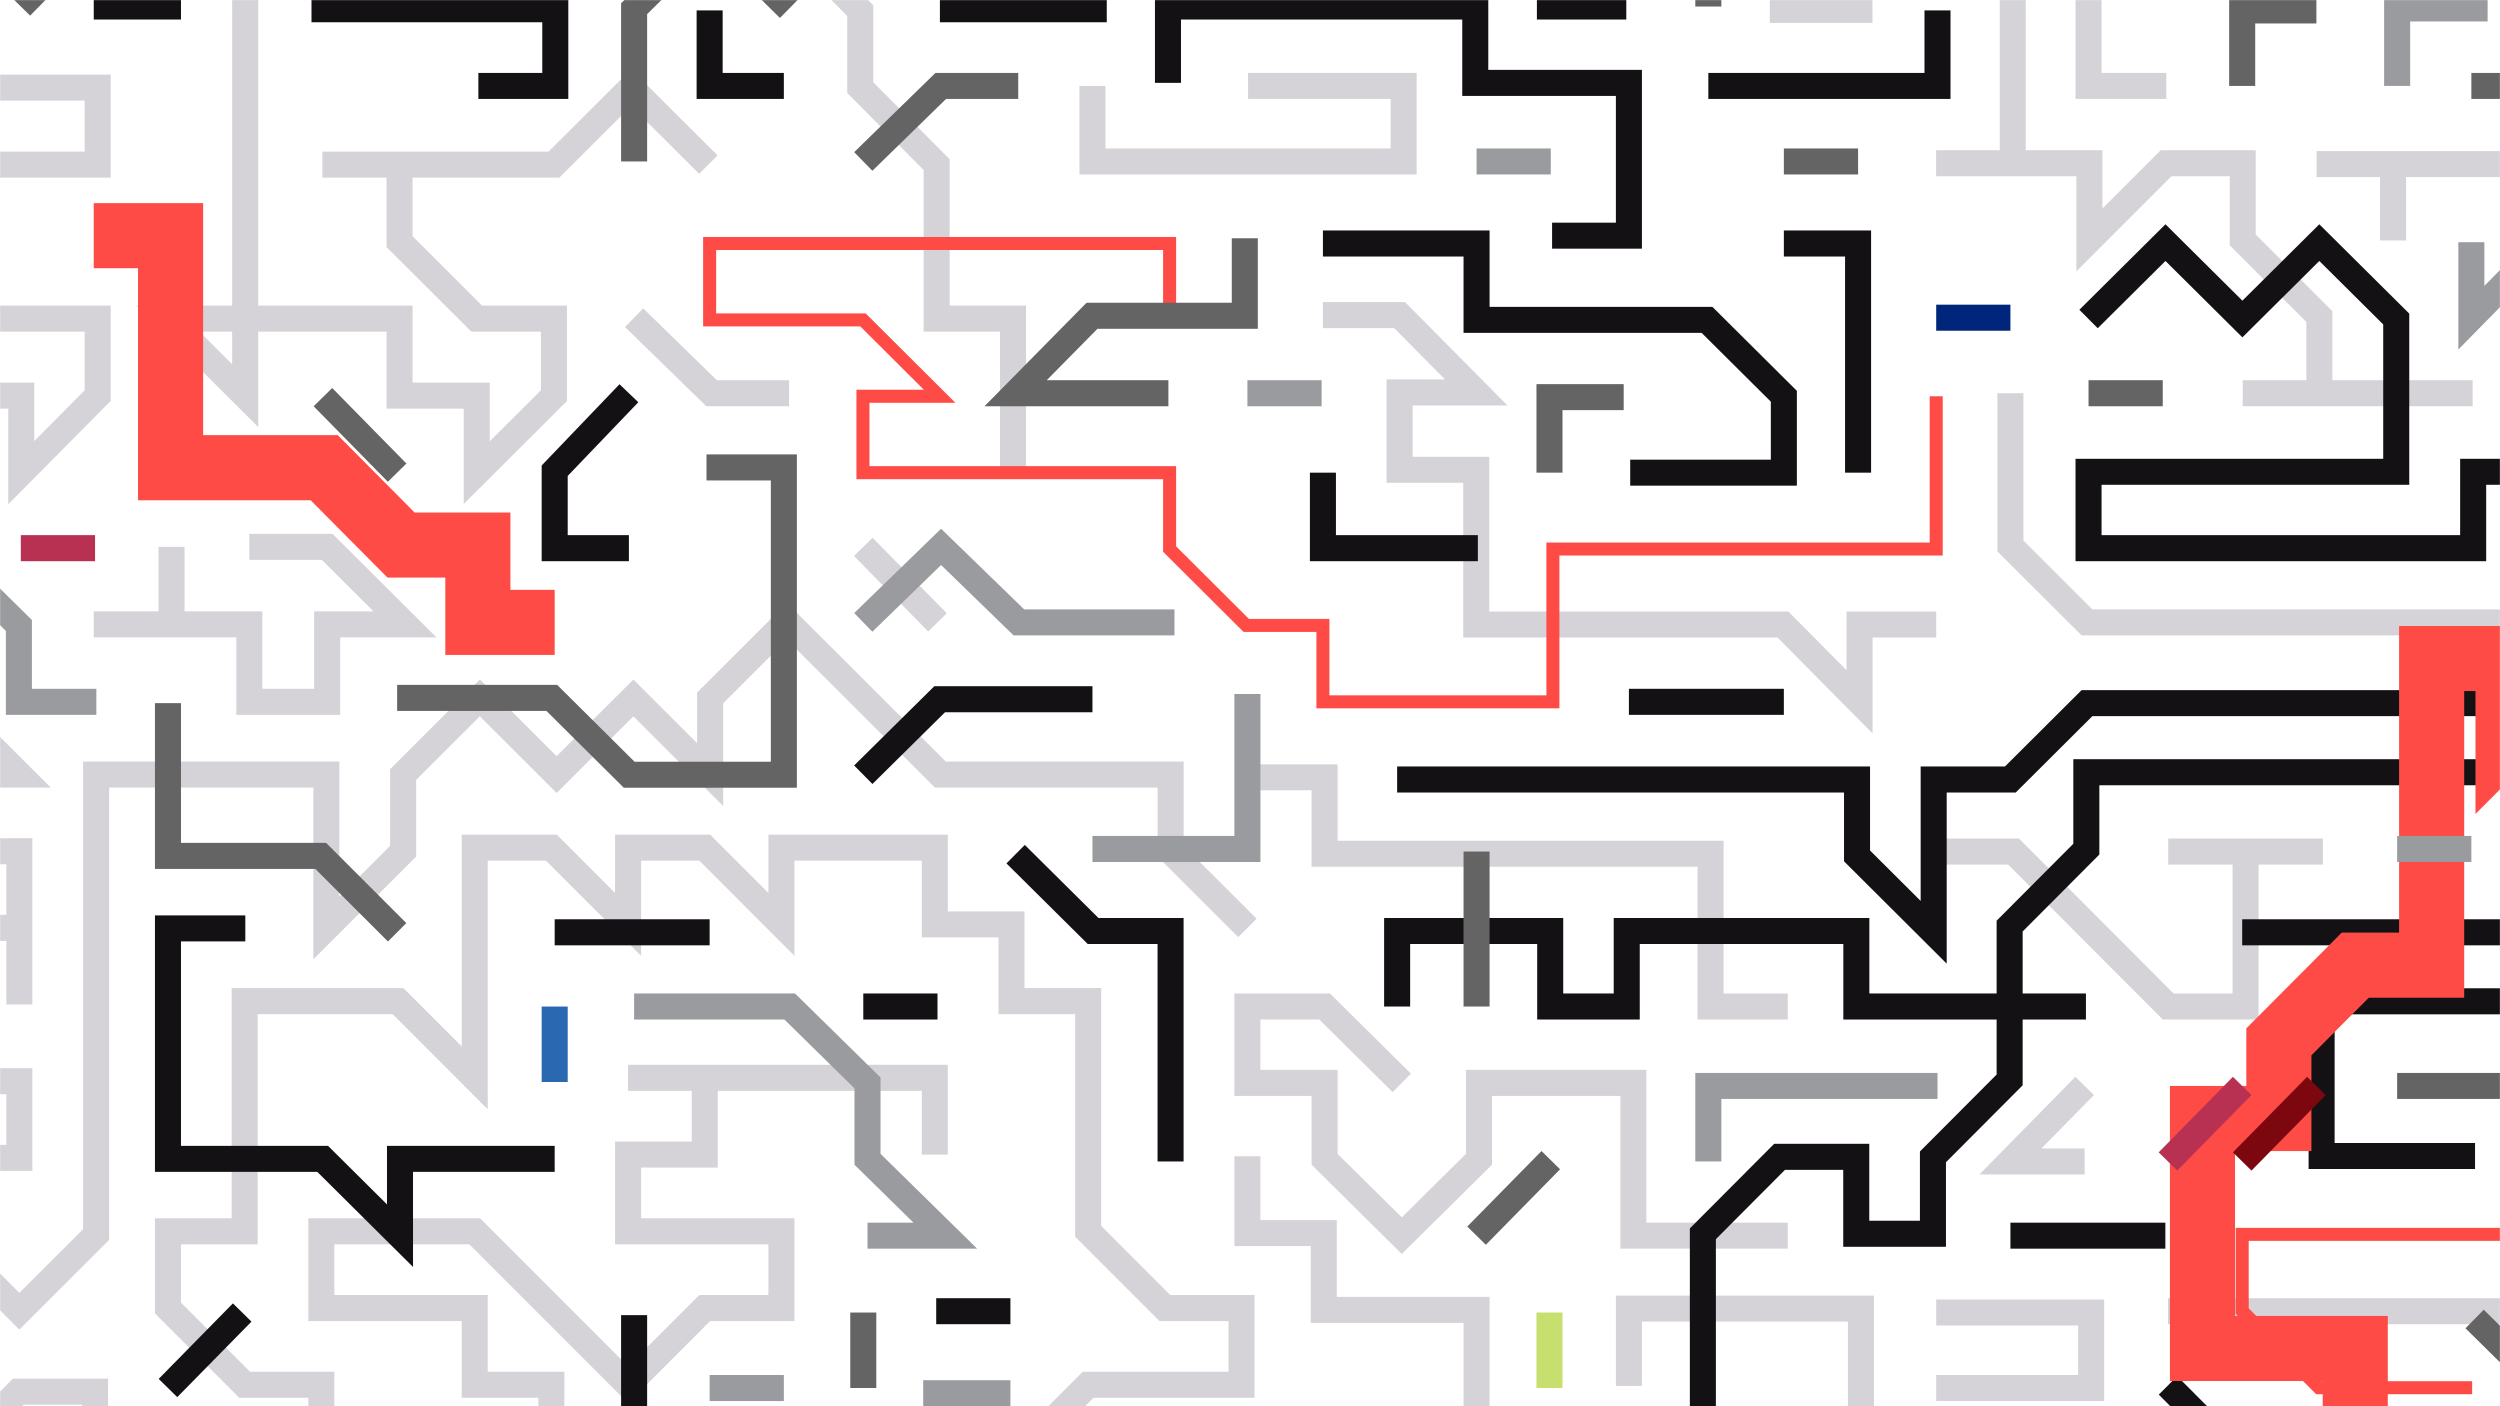 <?xml version="1.0" encoding="UTF-8"?>
<svg width="1920px" height="1080px" viewBox="0 0 1920 1080" version="1.1" xmlns="http://www.w3.org/2000/svg" xmlns:xlink="http://www.w3.org/1999/xlink">
    <!-- Generator: Sketch 51.3 (57544) - http://www.bohemiancoding.com/sketch -->
    <title>artwork3</title>
    <desc>Created with Sketch.</desc>
    <defs>
        <rect id="path-1" x="0" y="0" width="1920" height="1080"></rect>
    </defs>
    <g id="Page-1" stroke="none" stroke-width="1" fill="none" fill-rule="evenodd">
        <g id="artwork3">
            <g id="Shape-Clipped">
                <mask id="mask-2" fill="white">
                    <use xlink:href="#path-1"></use>
                </mask>
                <g id="path-1"></g>
                <g id="Shape" mask="url(#mask-2)">
                    <g transform="translate(-1223, -861)" id="Group">
                        <g transform="translate(1914, 1317) rotate(-90) translate(-1914, -1317) translate(597, -597)">
                            <polyline id="Shape" stroke="#D5D3D8" stroke-width="20" points="2180.079 1357 2239 1298.125 2239 1239.25 2180.079 1239.25 2121.158 1239.25 2062.237 1239.25 2062.237 1180.375 2003.316 1180.375 2003.316 1121.5 1944.395 1121.5 1944.395 1062.625 1885.474 1062.625 1826.553 1062.625 1767.632 1062.625 1708.711 1062.625 1649.789 1062.625 1590.868 1062.625 1531.947 1062.625 1473.026 1062.625 1414.105 1062.625 1355.184 1062.625 1296.263 1062.625 1296.263 1003.75 1296.263 944.875 1237.342 944.875 1237.342 886 1178.421 886 1178.421 827.125 1119.5 827.125 1060.579 827.125 1060.579 768.25 1119.5 768.25 1119.5 709.375 1178.421 650.5 1178.421 591.625 1119.5 591.625 1060.579 591.625 942.737 591.625 883.816 591.625 765.974 591.625 765.974 650.5 707.053 650.5 648.132 650.5 589.211 650.5 530.289 650.5 471.368 650.5 412.447 650.5 353.526 650.5 294.605 650.5 235.684 650.5 176.763 650.5 176.763 591.625 235.684 591.625 294.605 591.625 294.605 532.75 294.605 473.875 235.684 473.875 176.763 473.875 117.842 473.875 58.921 473.875 0 415"></polyline>
                            <polyline id="Shape" stroke="#D5D3D8" stroke-width="20" points="233.8 765.9 233.8 824.8 292.6 824.8 351.4 765.9 410.2 765.9 410.2 824.8 410.2 942.6 351.4 942.6 292.6 942.6 233.8 942.6 175 942.6 175 883.7 175 1001.5 175 1060.4 233.8 1060.4 233.8 1001.5 233.8 1119.3 292.6 1119.3 292.6 1178.2 351.4 1178.2 410.2 1178.2 410.2 1119.3 410.2 1060.4 351.4 1060.4 410.2 1001.5 469 942.6 527.8 942.6 586.6 942.6 586.6 883.7 586.6 824.8 586.6 765.9 527.8 765.9 527.8 707 586.6 707 645.4 707 645.4 765.9 704.2 707 763 765.9 704.2 824.8 704.2 883.7 704.2 942.6 763 1001.5 763 1060.4 763 1119.3 763 1178.2 704.2 1178.2 645.4 1178.2 704.2 1237.1 704.2 1296 645.4 1296 586.6 1296 645.4 1354.9 645.4 1413.8 586.6 1413.8 586.6 1472.7 527.8 1472.7 527.8 1590.5 469 1590.5 410.2 1649.4 351.4 1708.3 351.4 1767.2 410.2 1767.2 410.2 1826.1 410.2 1885 351.4 1885 292.6 1826.1 233.8 1885"></polyline>
                            <polyline id="Shape" stroke="#D5D3D8" stroke-width="20" points="297 3001 297 2942.107 355.929 3001 414.857 2942.107 414.857 2883.214 414.857 2824.321 414.857 2765.429 414.857 2706.536 414.857 2647.643 414.857 2588.75 414.857 2529.857 414.857 2470.964 532.714 2470.964 591.643 2470.964 591.643 2412.071 591.643 2353.179 532.714 2353.179 591.643 2294.286 591.643 2235.393 591.643 2176.5 650.571 2176.5 650.571 2117.607 650.571 2058.714 591.643 2058.714 532.714 1999.821 473.786 1999.821 473.786 1940.929 473.786 1882.036 473.786 1823.143 532.714 1882.036 591.643 1823.143 591.643 1764.25 650.571 1764.25 650.571 1823.143 650.571 1882.036 650.571 1940.929 650.571 1999.821 709.5 2058.714 709.5 2117.607 709.5 2176.5 768.429 2176.5 768.429 2117.607 827.357 2058.714 886.286 2058.714 945.214 2058.714 1004.143 2058.714 1004.143 1999.821 1063.071 1999.821 1063.071 1940.929 1122 1940.929 1122 1882.036 1122 1823.143 1063.071 1823.143 1122 1764.25 1122 1705.357 1063.071 1705.357 1122 1646.464 1122 1587.571 1063.071 1587.571 1004.143 1587.571 945.214 1587.571 1004.143 1528.679 1004.143 1469.786 1004.143 1410.893 945.214 1410.893 827.357 1410.893 827.357 1352 768.429 1352 709.5 1410.893 709.5 1469.786 650.571 1469.786 650.571 1528.679 650.571 1587.571 591.643 1587.571 591.643 1646.464 650.571 1646.464 709.5 1646.464 709.5 1587.571 768.429 1587.571 768.429 1528.679 768.429 1469.786 827.357 1469.786 827.357 1587.571 768.429 1646.464 709.5 1705.357 768.429 1764.25 768.429 1823.143 827.357 1823.143 827.357 1764.25 827.357 1705.357 886.286 1705.357 886.286 1764.25 945.214 1764.25 945.214 1705.357 945.214 1823.143 945.214 1940.929 886.286 1940.929"></polyline>
                            <polyline id="Shape" stroke="#D5D3D8" stroke-width="20" points="885 2181 826 2181 826 2239.667 767 2239.667 767 2298.333 767 2357 708 2357 649 2357"></polyline>
                            <polyline id="Shape" stroke="#D5D3D8" stroke-width="20" points="708.6 2474 768 2474 768 2533.4 768 2592.8 768 2652.2 708.6 2652.2 649.2 2652.2 589.8 2652.2 530.4 2652.2 471 2652.2 471 2711.6 530.4 2711.6 530.4 2771 589.8 2771 589.8 2711.6 589.8 2592.8 589.8 2533.4 649.2 2592.8"></polyline>
                            <polyline id="Shape" stroke="#D5D3D8" stroke-width="20" points="707 2710 707 2769.5 707 2829 765 2829 765 2769.5 765 2710"></polyline>
                            <polyline id="Shape" stroke="#D5D3D8" stroke-width="20" points="824 2596 824 2477.429 882.667 2477.429 941.333 2477.429 941.333 2418.143 941.333 2358.857 882.667 2358.857 824 2299.571 882.667 2240.286 941.333 2240.286 941.333 2181 1000 2181 1000 2240.286 941.333 2299.571"></polyline>
                            <polyline id="Shape" stroke="#D5D3D8" stroke-width="20" points="1060.375 2181 1119.25 2122.054 1178.125 2122.054 1178.125 2063.108 1178.125 2004.162 1178.125 1945.216 1237 1886.27 1295.875 1827.324 1237 1768.378 1178.125 1768.378 1237 1709.432 1178.125 1650.486 1237 1591.541 1178.125 1532.595 1119.25 1532.595 1060.375 1473.649 1178.125 1473.649 1178.125 1414.703 1178.125 1355.757 1178.125 1296.811 1119.25 1296.811 1060.375 1296.811 1001.5 1296.811 942.625 1296.811 883.75 1296.811 824.875 1296.811 766 1237.865 824.875 1178.919 824.875 1119.973 824.875 1061.027 883.75 1061.027 883.75 1119.973 883.75 1178.919 883.75 1237.865 942.625 1237.865 942.625 1178.919 942.625 1119.973 942.625 1061.027 942.625 1002.081 942.625 943.135 1001.5 943.135 1060.375 884.189 1119.25 943.135 1119.25 1002.081 1060.375 1002.081 1060.375 1061.027 1060.375 1119.973 1001.5 1119.973 1060.375 1178.919 1060.375 1237.865 1001.5 1237.865 1119.25 1237.865 1119.25 1178.919 1119.25 1119.973 1119.25 1061.027 1178.125 1061.027 1178.125 1002.081 1178.125 1119.973 1178.125 1178.919 1178.125 1237.865 1237 1178.919 1295.875 1119.973 1354.75 1119.973 1354.75 1002.081 1354.75 943.135 1354.75 884.189 1295.875 825.243 1237 825.243 1295.875 766.297 1295.875 707.351 1237 707.351 1237 648.405 1237 589.459 1237 530.514 1295.875 530.514 1295.875 471.568 1354.75 471.568 1413.625 471.568 1413.625 412.622 1413.625 353.676 1354.75 353.676 1295.875 353.676 1237 294.73 1237 176.838 1295.875 176.838 1295.875 58.946 1354.75 58.946 1413.625 58.946 1413.625 0 1472.5 0 1472.5 117.892 1472.5 176.838 1413.625 176.838 1413.625 235.784 1413.625 294.73 1472.5 294.73 1472.5 235.784 1531.375 235.784 1531.375 294.73 1590.25 294.73 1590.25 235.784 1590.25 176.838 1590.25 117.892 1590.25 58.946 1590.25 0 1649.125 0 1708 0 1708 58.946 1708 117.892 1649.125 117.892 1649.125 176.838 1649.125 235.784 1649.125 294.73 1649.125 353.676 1590.25 353.676 1590.25 412.622 1531.375 412.622 1472.5 412.622 1472.5 353.676"></polyline>
                            <polyline id="Shape" stroke="#D5D3D8" stroke-width="20" points="1469.143 1122 1469.143 1180.667 1469.143 1239.333 1410 1239.333 1469.143 1298 1528.286 1298 1528.286 1239.333 1528.286 1180.667 1587.429 1180.667 1587.429 1122 1646.571 1122 1646.571 1180.667 1646.571 1239.333 1646.571 1298 1705.714 1298 1705.714 1239.333 1705.714 1180.667 1764.857 1180.667 1764.857 1122 1824 1122 1824 1180.667 1824 1239.333"></polyline>
                            <polyline id="Shape" stroke="#D5D3D8" stroke-width="20" points="1824 1411.286 1705.714 1411.286 1646.571 1411.286 1587.429 1411.286 1528.286 1411.286 1469.143 1411.286 1528.286 1352 1528.286 1470.571 1528.286 1529.857 1469.143 1529.857 1469.143 1589.143 1410 1589.143 1469.143 1648.429 1528.286 1648.429 1528.286 1589.143 1587.429 1529.857 1646.571 1529.857 1646.571 1470.571 1646.571 1589.143 1646.571 1648.429 1705.714 1707.714 1646.571 1767"></polyline>
                            <polyline id="Shape" stroke="#D5D3D8" stroke-width="20" points="1529 1710 1471 1769.5 1471 1829"></polyline>
                            <path d="M1353,1886 L1295,1943" id="Shape" stroke="#D5D3D8" stroke-width="20"></path>
                            <polyline id="Shape" stroke="#D5D3D8" stroke-width="20" points="1410 2001 1528.286 2001 1528.286 1942.333 1646.571 1942.333 1705.714 1883.667 1764.857 1883.667 1824 1825 1824 1942.333 1824 2001"></polyline>
                            <polyline id="Shape" stroke="#D5D3D8" stroke-width="20" points="1707 2062 1649 2062 1649 2121.75 1649 2181.5 1649 2241.25 1649 2301 1707 2301 1707 2241.25 1707 2181.5"></polyline>
                            <polyline id="Shape" stroke="#D5D3D8" stroke-width="20" points="1824.25 2239 1824.25 2297.867 1942 2297.867 1942 2356.733 1942 2415.6 1883.125 2415.6 1883.125 2474.467 1824.25 2474.467 1824.25 2533.333 1824.25 2592.2 1765.375 2592.2 1765.375 2651.067 1824.25 2651.067 1824.25 2709.933 1824.25 2768.8 1765.375 2768.8 1706.5 2768.8 1647.625 2768.8 1647.625 2709.933 1647.625 2827.667 1588.75 2827.667 1647.625 2886.533 1647.625 2945.4 1588.75 2945.4 1529.875 3004.267 1471 3004.267 1471 2945.4 1471 3063.133 1471 3122"></polyline>
                            <polyline id="Shape" stroke="#D5D3D8" stroke-width="20" points="1588.333 3060.889 1647 3060.889 1647 3002.111 1647 3119.667 1647 3178.444 1588.333 3237.222 1588.333 3296 1529.667 3296 1471 3296 1412.333 3296 1353.667 3296 1353.667 3237.222 1295 3237.222 1295 3178.444 1295 3119.667 1295 3060.889 1295 3002.111 1295 2943.333 1295 2825.778 1353.667 2767 1412.333 2767 1471 2767"></polyline>
                            <polyline id="Shape" stroke="#D5D3D8" stroke-width="20" points="1293.4 2710 1293.4 2651.125 1234 2651.125 1293.4 2592.25 1293.4 2533.375 1293.4 2474.5 1293.4 2356.75 1412.2 2356.75 1412.2 2297.875 1471.6 2297.875 1471.6 2356.75 1531 2297.875 1531 2239"></polyline>
                            <polyline id="Shape" stroke="#D5D3D8" stroke-width="20" points="1176 2181 1176 2240.286 1117.333 2240.286 1117.333 2299.571 1117.333 2418.143 1117.333 2477.429 1117.333 2536.714 1000 2536.714 1000 2596"></polyline>
                            <polyline id="Shape" stroke="#D5D3D8" stroke-width="20" points="1119 2710 1119 2769.4 1059.5 2828.8 1000 2888.2 1000 2947.6 1119 2947.6 1119 2888.2 1119 3007"></polyline>
                            <polyline id="Shape" stroke="#D5D3D8" stroke-width="20" points="885 3185 766 3185 766 3066.2 766 3006.8 766 2888"></polyline>
                            <polyline id="Shape" stroke="#D5D3D8" stroke-width="20" points="881 2824 881 2767 939 2824"></polyline>
                            <polyline id="Shape" stroke="#D5D3D8" stroke-width="20" points="1826 3066 1826 3006.25 1826 2946.5 1826 2886.75 1826 2827 1766.5 2827 1707 2827 1707 2886.75"></polyline>
                            <polyline id="Shape" stroke="#D5D3D8" stroke-width="20" points="1353 1354.75 1293.5 1354.75 1293.5 1295 1293.5 1414.5 1234 1414.5 1234 1474.25 1293.5 1474.25 1293.5 1534 1353 1474.25 1353 1414.5"></polyline>
                            <polyline id="Shape" stroke="#131114" stroke-width="20" points="1239 3591 1179.923 3532.1 1179.923 3473.2 1179.923 3355.4 1120.846 3355.4 1120.846 3296.5 1120.846 3237.6 1179.923 3237.6 1179.923 3178.7 1179.923 3119.8 1179.923 3060.9 1179.923 3002 1179.923 2943.1 1179.923 2884.2 1179.923 2825.3 1120.846 2825.3 1061.769 2766.4 1002.692 2766.4 943.615 2766.4 884.538 2707.5 825.462 2707.5 825.462 2648.6 884.538 2648.6 884.538 2589.7 825.462 2530.8 707.308 2530.8 648.231 2530.8 530.077 2530.8 471 2530.8 471 2471.9 530.077 2413"></polyline>
                            <polyline id="Shape" stroke="#131114" stroke-width="20" points="709 2888 649.6 2947.286 649.6 3006.571 649.6 3065.857 649.6 3125.143 649.6 3184.429 649.6 3243.714 590.2 3243.714 590.2 3303 530.8 3303 471.4 3303 412 3303 471.4 3243.714"></polyline>
                            <polyline id="Shape" stroke="#FF4B46" stroke-width="10" points="354 3474.8 354 3533.667 471.75 3533.667 471.75 3474.8 471.75 3415.933 530.625 3474.8 530.625 3533.667 530.625 3592.533 471.75 3592.533 471.75 3651.4 471.75 3710.267 471.75 3769.133 471.75 3828 530.625 3828 530.625 3769.133 530.625 3710.267 589.5 3710.267 648.375 3651.4 648.375 3592.533 648.375 3533.667 648.375 3474.8 648.375 3415.933 648.375 3357.067 589.5 3357.067 648.375 3298.2 707.25 3239.333 766.125 3239.333 766.125 3298.2 766.125 3357.067 825 3357.067 825 3298.2 825 3239.333 825 3180.467 825 3121.6 825 3062.733 825 3003.867 825 2945 766.125 2945 707.25 3003.867 707.25 3121.6"></polyline>
                            <polyline id="Shape" stroke="#131114" stroke-width="20" points="885.2 3123.833 885.2 3064.917 885.2 3006 1004 3006 1004 3064.917 1004 3123.833 1004 3182.75 1004 3241.667 944.6 3241.667 944.6 3300.583 944.6 3359.5 944.6 3418.417 885.2 3418.417 825.8 3418.417 825.8 3477.333 825.8 3536.25 825.8 3595.167 885.2 3595.167 885.2 3536.25 885.2 3477.333 944.6 3536.25 944.6 3595.167 885.2 3654.083 825.8 3713 766.4 3713 707 3654.083 707 3536.25 707 3477.333"></polyline>
                            <polyline id="Shape" stroke="#131114" stroke-width="20" points="1057 3184 1057 3124.25 1057 3064.5 1057 3004.75 1057 2945"></polyline>
                            <polyline id="Shape" stroke="#131114" stroke-width="20" points="1000 2825 1000 2707.444 1000 2648.667 1058 2648.667 1058 2589.889 1058 2531.111 1058 2472.333 1000 2472.333 1000 2413.556 1058 2413.556 1058 2354.778 1058 2296 1000 2296"></polyline>
                            <polyline id="Shape" stroke="#131114" stroke-width="20" points="1174.333 2296 1174.333 2354.867 1174.333 2413.733 1174.333 2472.6 1174.333 2531.467 1174.333 2590.333 1174.333 2649.2 1115.667 2649.2 1057 2708.067 1174.333 2708.067 1174.333 2766.933 1233 2825.8 1233 2884.667 1233 2943.533 1233 3002.4 1233 3061.267 1233 3120.133 1233 3179"></polyline>
                            <polyline id="Shape" stroke="#131114" stroke-width="20" points="1528 3476.846 1528 3535.923 1528 3595 1586.667 3595 1586.667 3535.923 1586.667 3476.846 1586.667 3417.769 1645.333 3358.692 1704 3358.692 1704 3299.615 1704 3240.538 1645.333 3240.538 1528 3240.538 1469.333 3240.538 1469.333 3181.462 1410.667 3181.462 1410.667 3122.385 1352 3122.385 1352 3063.308 1352 3004.231 1352 2945.154 1352 2886.077 1352 2827 1410.667 2827 1410.667 2886.077 1410.667 2945.154 1410.667 3063.308 1528 3063.308 1586.667 3004.231 1528 2945.154 1586.667 2886.077 1528 2827"></polyline>
                            <polyline id="Shape" stroke="#FF4B46" stroke-width="10" points="1468.667 2710 1410 2710 1351.333 2710 1351.333 2651.125 1351.333 2592.25 1351.333 2533.375 1351.333 2474.5 1351.333 2415.625 1292.667 2415.625 1234 2415.625 1234 2356.75 1234 2297.875 1234 2239 1292.667 2239 1292.667 2180.125 1351.333 2121.25 1410 2121.25 1410 2062.375 1410 1944.625 1410 1885.75 1468.667 1885.75 1468.667 1944.625 1527.333 1885.75 1527.333 1826.875 1527.333 1768 1586 1768 1586 1826.875 1586 1885.75 1586 1944.625 1586 2003.5 1586 2062.375 1586 2121.25 1527.333 2121.25"></polyline>
                            <polyline id="Shape" stroke="#FF4B46" stroke-width="50" transform="translate(914, 3090.5) rotate(90) translate(-914, -3090.5) " points="972.667 3561.5 914 3561.5 855.333 3561.5 855.333 3502.625 855.333 3443.75 855.333 3384.875 855.333 3326 855.333 3267.125 796.667 3267.125 738 3267.125 738 3208.25 738 3149.375 738 3090.5 796.667 3090.5 796.667 3031.625 855.333 2972.75 914 2972.75 914 2913.875 914 2796.125 914 2737.25 972.667 2737.25 972.667 2796.125 1031.333 2737.25 1031.333 2678.375 1031.333 2619.5 1090 2619.5 1090 2678.375 1090 2737.25 1090 2796.125 1090 2855 1090 2913.875 1090 2972.75 1031.333 2972.75"></polyline>
                            <polyline id="Shape" stroke="#131114" stroke-width="20" points="1586 2239 1586 2298 1586 2357 1527.333 2357 1527.333 2416 1527.333 2475 1527.333 2534 1468.667 2593 1410 2593 1410 2534 1410 2475"></polyline>
                            <polyline id="Shape" stroke="#131114" stroke-width="20" points="1352 2358 1352 2239 1410 2239"></polyline>
                            <polyline id="Shape" stroke="#131114" stroke-width="20" points="1236 2062 1236 2003.333 1236 1944.667 1178 1886"></polyline>
                            <polyline id="Shape" stroke="#131114" stroke-width="20" points="1117 2003 1058 2062.5 1058 2122 940 2122 881 2122"></polyline>
                            <path d="M766,1999 L766,1942" id="Shape" stroke="#131114" stroke-width="20"></path>
                            <polyline id="Shape" stroke="#131114" stroke-width="20" points="586 2007 527 1947.6 527 1828.8 527 1769.4 586 1710 645 1710 763 1710"></polyline>
                            <polyline id="Shape" stroke="#131114" stroke-width="20" points="883 1649 883 1589.6 883 1530.2 824 1530.2 883 1470.8 883 1411.4 883 1352 942 1352 1060 1352 1060 1411.4"></polyline>
                            <path d="M1057,1649 L1057,1768" id="Shape" stroke="#131114" stroke-width="20"></path>
                            <path d="M1000,1886 L1000,1943" id="Shape" stroke="#131114" stroke-width="20"></path>
                            <polyline id="Shape" stroke="#FF4B46" stroke-width="50" points="1295 1649 1295 1590 1354.4 1590 1354.4 1531 1413.8 1472 1413.8 1413 1413.8 1354 1473.2 1354 1592 1354 1592 1295"></polyline>
                            <polyline id="Shape" stroke="#131114" stroke-width="20" points="1707 1590.385 1707 1649.462 1765.875 1649.462 1765.875 1590.385 1765.875 1531.308 1765.875 1472.231 1824.75 1472.231 1824.75 1531.308 1883.625 1472.231 1942.5 1413.154 1942.5 1354.077 2001.375 1354.077 2119.125 1354.077 2119.125 1295 2178 1295 2178 1413.154 2119.125 1413.154 2119.125 1472.231 2060.25 1472.231 2119.125 1531.308 2060.25 1590.385 2060.25 1649.462 2060.25 1708.538 2001.375 1708.538 1942.5 1708.538 1883.625 1708.538 1883.625 1767.615 1883.625 1826.692 1883.625 1944.846 1942.5 1944.846 1942.5 2003.923 1942.5 2063 1883.625 2063 1824.75 2063 1765.875 2063 1765.875 2003.923 1765.875 1944.846"></polyline>
                            <polyline id="Shape" stroke="#131114" stroke-width="20" points="1709.333 2120 1768 2120 1768 2179 1768 2238 1768 2297 1768 2356 1709.333 2356 1709.333 2415 1709.333 2474 1650.667 2474 1592 2474 1592 2415"></polyline>
                            <polyline id="Shape" stroke="#131114" stroke-width="20" points="1707 2535 1707 2593.667 1707 2652.333 1707 2711 1765 2711"></polyline>
                            <polyline id="Shape" stroke="#131114" stroke-width="20" points="1887 2296 1827.5 2354.667 1827.5 2413.333 1768 2413.333 1768 2472"></polyline>
                            <polyline id="Shape" stroke="#131114" stroke-width="20" points="1586 2593 1586 2650 1527.333 2650 1468.667 2650 1410 2650"></polyline>
                            <polyline id="Shape" stroke="#131114" stroke-width="20" points="1234 2593 1234 2533.5 1234 2474"></polyline>
                            <polyline id="Shape" stroke="#131114" stroke-width="20" points="824 2767 824 2826.5 824 2886"></polyline>
                            <polyline id="Shape" stroke="#FF4B46" stroke-width="10" points="1592 3654 1709.748 3654 1709.748 3595.056 1709.748 3536.111 1650.874 3536.111 1709.748 3477.167 1768.622 3477.167 1768.622 3418.222 1768.622 3359.278 1827.496 3300.333 1827.496 3241.389 1886.369 3241.389 1886.369 3182.444 1886.369 3123.5 1886.369 3064.556 1886.369 3005.611 1945.243 3005.611 1945.243 2946.667 1945.243 2887.722 2004.117 2887.722 2062.991 2887.722 2062.991 2946.667 2121.865 2946.667 2121.865 2887.722 2180.739 2946.667 2121.865 3005.611 2121.865 3064.556 2121.865 3123.5 2121.865 3241.389 2180.739 3241.389 2180.739 3300.333 2180.739 3359.278 2239.613 3359.278 2239.613 3300.333 2239.613 3241.389 2239.613 3182.444 2239.613 3123.5 2298.487 3123.5 2298.487 3064.556 2298.487 3005.611 2298.487 2946.667 2298.487 2887.722 2298.487 2828.778 2298.487 2710.889 2298.487 2651.944 2357.361 2651.944 2357.361 2593 2357.361 2710.889 2416.234 2769.833 2475.108 2769.833 2475.108 2828.778 2475.108 2887.722 2475.108 2946.667 2475.108 3005.611 2475.108 3064.556 2357.361 3064.556 2357.361 3005.611 2357.361 3123.5 2357.361 3182.444 2298.487 3182.444 2357.361 3241.389 2357.361 3300.333 2416.234 3300.333 2416.234 3241.389 2634 3456.391"></polyline>
                            <polyline id="Shape" stroke="#131114" stroke-width="20" points="1765 1768 1707 1768 1707 1825"></polyline>
                            <polyline id="Shape" stroke="#131114" stroke-width="20" points="1471 1706 1411.5 1649 1352 1649 1352 1706"></polyline>
                            <polyline id="Shape" stroke="#131114" stroke-width="20" points="1768 1295 1768 1352 1826 1352"></polyline>
                            <path d="M765,1409 L707,1352" id="Shape" stroke="#131114" stroke-width="20"></path>
                            <polyline id="Shape" stroke="#646464" stroke-width="20" points="881 3361 881 3242.2 939 3182.8 939 3064"></polyline>
                            <polyline id="Shape" stroke="#646464" stroke-width="20" points="760 3123.5 701.333 3183 584 3183 584 3123.5 584 3064"></polyline>
                            <path d="M824,2357 L882,2414" id="Shape" stroke="#646464" stroke-width="20"></path>
                            <path d="M1000,2357 L1119,2357" id="Shape" stroke="#646464" stroke-width="20"></path>
                            <polyline id="Shape" stroke="#646464" stroke-width="20" points="1471 2120.333 1471 2061.667 1471 2003 1530.5 2061.667 1530.5 2179 1590 2179"></polyline>
                            <polyline id="Shape" stroke="#646464" stroke-width="20" points="1707 2005 1707 1945.5 1649 1886"></polyline>
                            <polyline id="Shape" stroke="#646464" stroke-width="20" points="1766.333 1829 1825 1769.5 1766.333 1710 1649 1710"></polyline>
                            <path d="M1468,1471 L1410,1528" id="Shape" stroke="#646464" stroke-width="20"></path>
                            <polyline id="Shape" stroke="#646464" stroke-width="20" points="1237 1528 1237 1646.8 1178 1706.2 1178 1825 1237 1825 1355 1825 1414 1825 1414 1765.6"></polyline>
                            <path d="M765,1886 L707,1886" id="Shape" stroke="#646464" stroke-width="20"></path>
                            <polyline id="Shape" stroke="#646464" stroke-width="20" points="1057 1528 1115.667 1469.333 1115.667 1352 1233 1352"></polyline>
                            <path d="M1768,1239 L1826,1296" id="Shape" stroke="#646464" stroke-width="20"></path>
                            <path d="M1707,3178 L1707,3121" id="Shape" stroke="#646464" stroke-width="20"></path>
                            <polyline id="Shape" stroke="#646464" stroke-width="20" points="1765 3002 1765 2945 1707 2945"></polyline>
                            <polyline id="Shape" stroke="#646464" stroke-width="20" points="2065 2654 2005.6 2654 1946.2 2594.5 1886.8 2594.5 1886.8 2535 1768 2535"></polyline>
                            <path d="M1649,2593 L1649,2650" id="Shape" stroke="#646464" stroke-width="20"></path>
                            <polyline id="Shape" stroke="#646464" stroke-width="20" points="1468 2470 1468 2413 1410 2413"></polyline>
                            <path d="M1471,2884 L1471,2827" id="Shape" stroke="#646464" stroke-width="20"></path>
                            <polyline id="Shape" stroke="#9A9B9F" stroke-width="20" points="1826 3183 1826 3123.5 1766.5 3123.5 1766.5 3064 1707 3064"></polyline>
                            <polyline id="Shape" stroke="#9A9B9F" stroke-width="20" points="1587 3121 1529 3121 1587 3178"></polyline>
                            <path d="M1121,3121 L1121,3064" id="Shape" stroke="#9A9B9F" stroke-width="20"></path>
                            <polyline id="Shape" stroke="#9A9B9F" stroke-width="20" points="939 2711 939 2652.333 939 2593.667 939 2535 881 2535"></polyline>
                            <polyline id="Shape" stroke="#9A9B9F" stroke-width="20" points="703 1999 703 1942 584 1942"></polyline>
                            <path d="M707,1768 L707,1825" id="Shape" stroke="#9A9B9F" stroke-width="20"></path>
                            <polyline id="Shape" stroke="#9A9B9F" stroke-width="20" points="824 1889.25 824 1949 882.667 1889.25 941.333 1889.25 1000 1829.5 1000 1710"></polyline>
                            <polyline id="Shape" stroke="#9A9B9F" stroke-width="20" points="1234 1297 1234 1237.5 1292.667 1237.5 1351.333 1178 1410 1178"></polyline>
                            <path d="M1649,2357 L1649,2414" id="Shape" stroke="#9A9B9F" stroke-width="20"></path>
                            <path d="M1471,2238 L1471,2181" id="Shape" stroke="#9A9B9F" stroke-width="20"></path>
                            <polyline id="Shape" stroke="#9A9B9F" stroke-width="20" points="1295 2125 1295 2065.25 1295 2005.5 1353 1945.75 1295 1886"></polyline>
                            <polyline id="Shape" stroke="#9A9B9F" stroke-width="20" points="1121 2062 1121 2181 1240 2181"></polyline>
                            <path d="M939,2945 L881,2888" id="Shape" stroke="#B83152" stroke-width="20"></path>
                            <path d="M1352,1296 L1352,1239" id="Shape" stroke="#B83152" stroke-width="20"></path>
                            <path d="M1000,1649 L942,1649" id="Shape" stroke="#2A68B1" stroke-width="20"></path>
                            <path d="M765,2413 L707,2413" id="Shape" stroke="#C7DF6F" stroke-width="20"></path>
                            <path d="M881,2945 L939,3002" id="Shape" stroke="#7C070F" stroke-width="20"></path>
                            <path d="M1529,2710 L1529,2767" id="Shape" stroke="#00267B" stroke-width="20"></path>
                        </g>
                    </g>
                </g>
            </g>
        </g>
    </g>
</svg>